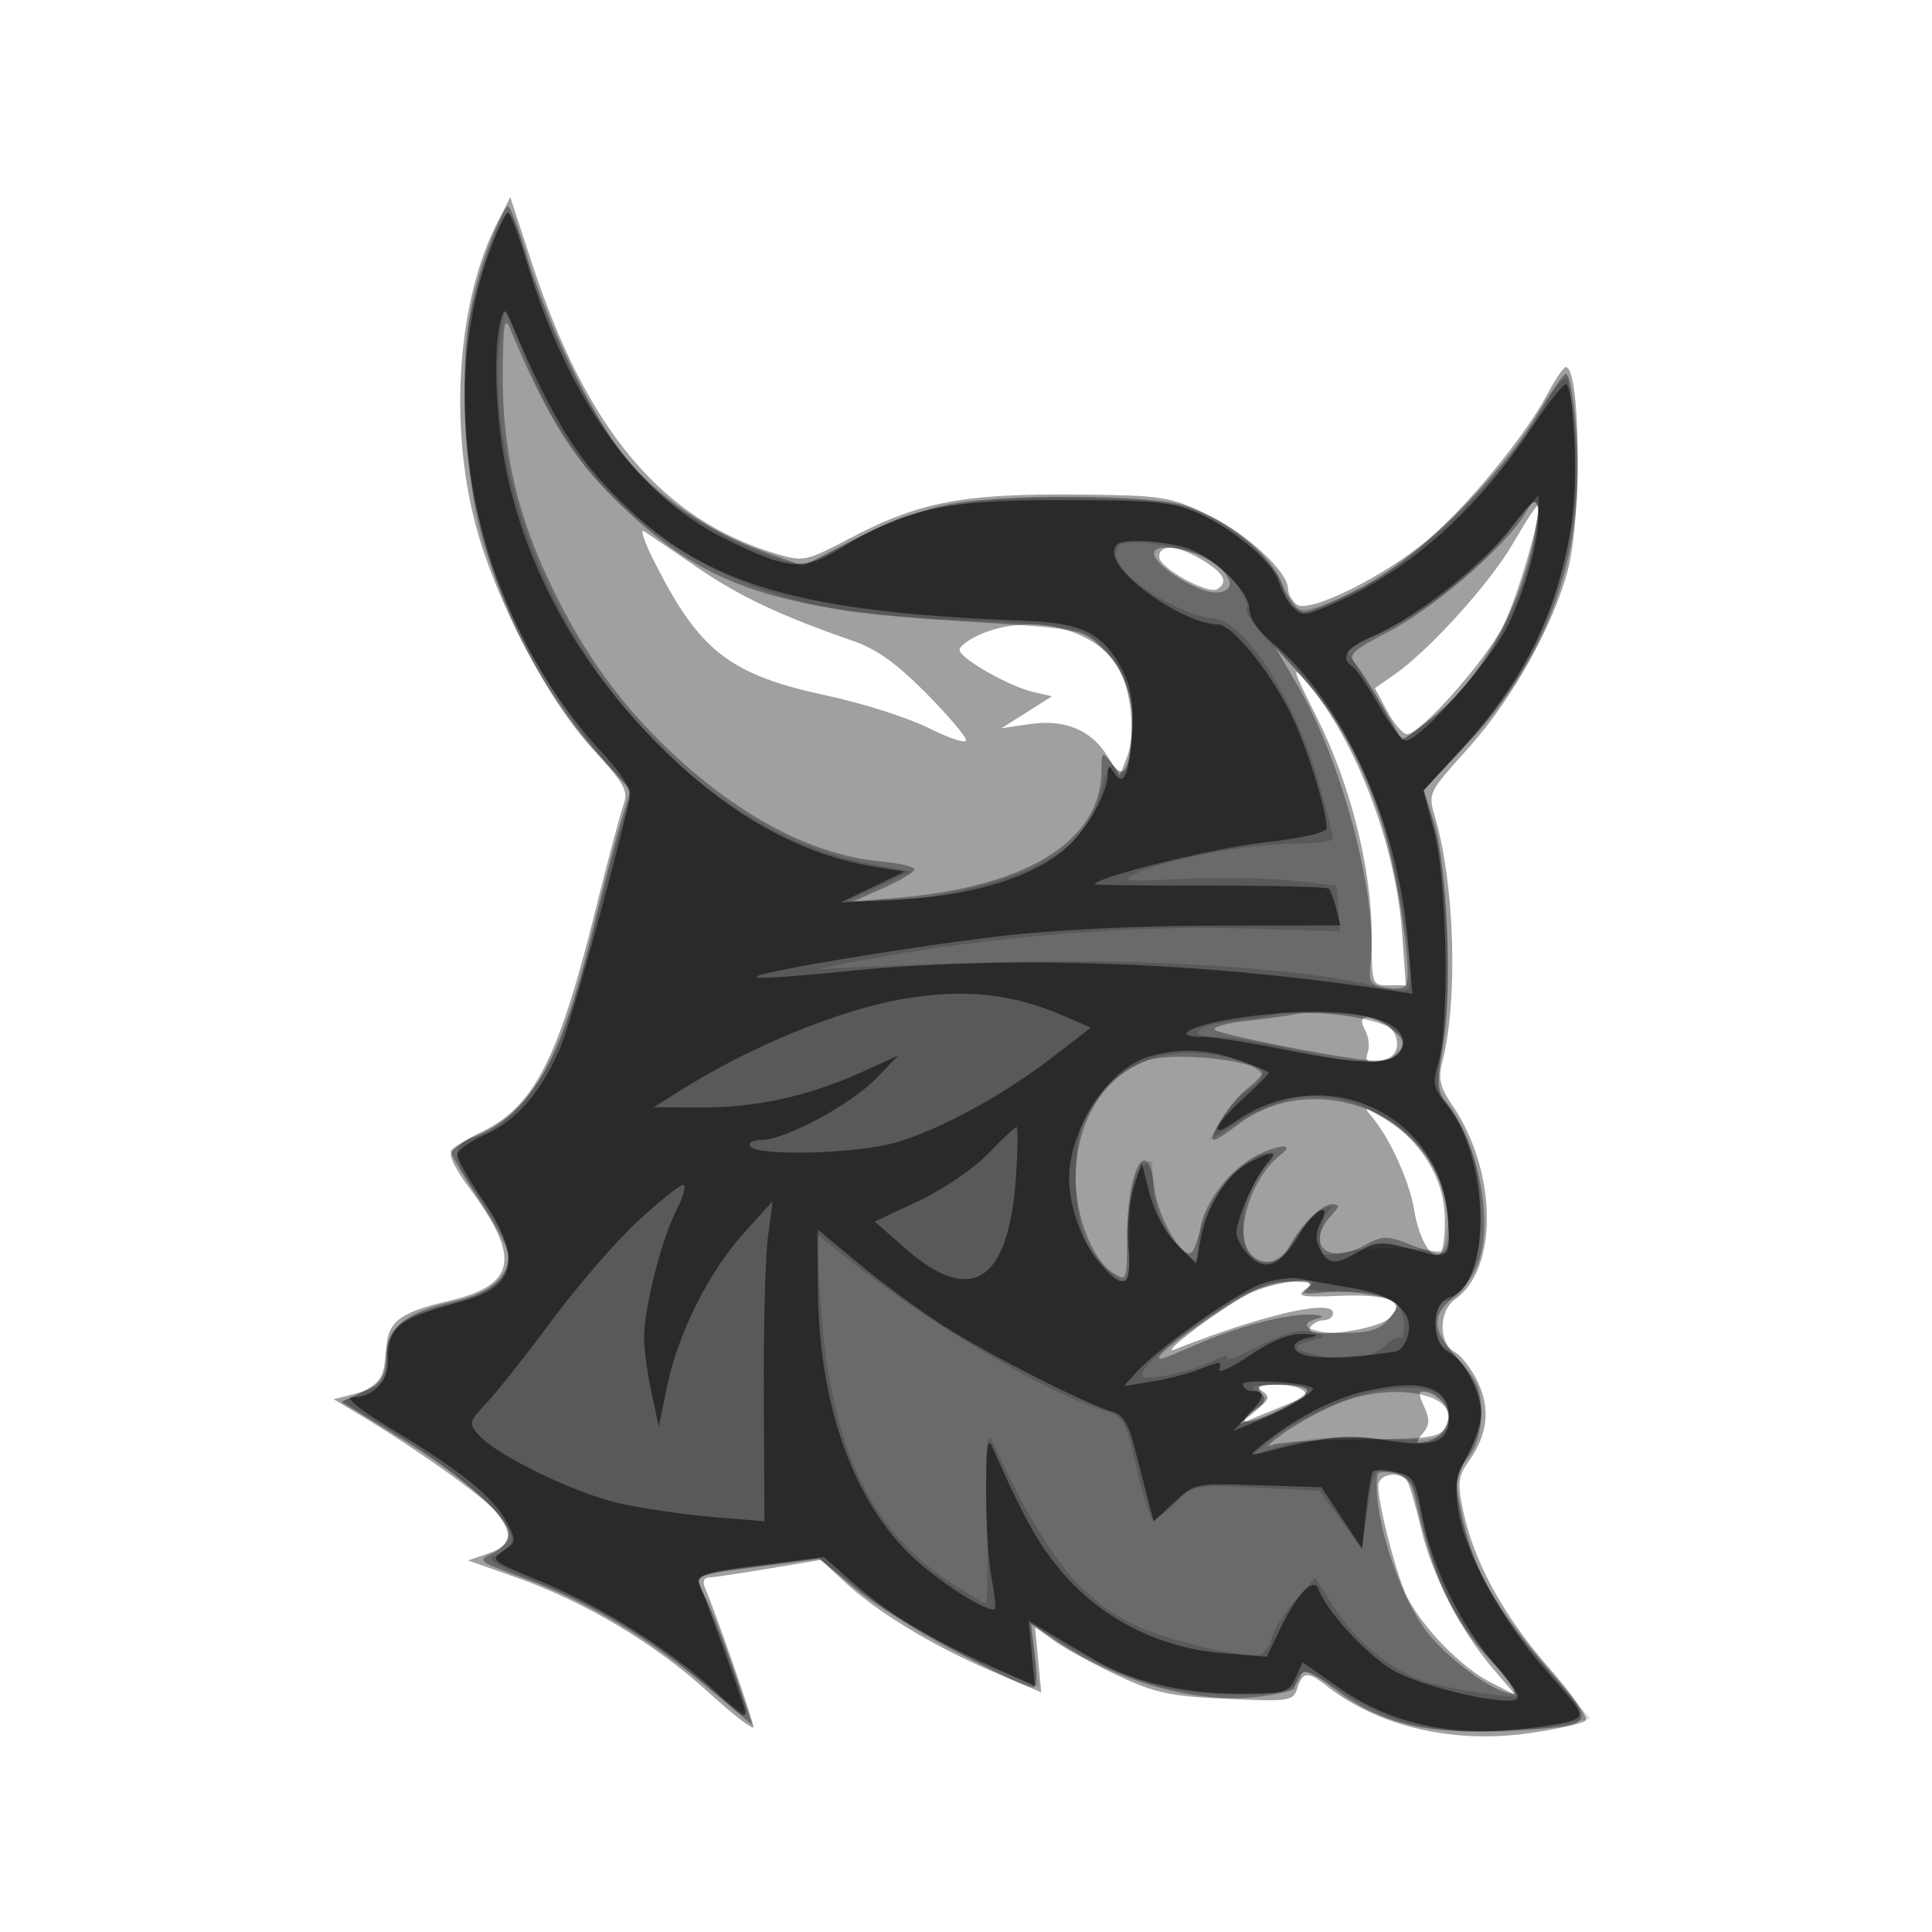 <svg xmlns="http://www.w3.org/2000/svg" width="300" height="300" version="1.1" fill="#000000"><path fill-opacity=".373" d="M 77.213 34.583 C 71.065 46.633, 69.694 65.745, 73.847 81.500 C 76.910 93.121, 84.983 108.601, 91.941 116.194 C 96.972 121.684, 97.610 122.822, 96.835 124.918 C 96.344 126.244, 94.366 133.667, 92.439 141.414 C 86.668 164.613, 82.861 171.965, 74.611 175.843 C 72.075 177.035, 70 178.596, 70 179.311 C 70 180.026, 71.160 182.161, 72.578 184.056 C 81.014 195.329, 80.295 199.532, 69.500 202.056 C 61.842 203.847, 60 205.367, 60 209.901 C 60 214.140, 58.921 215.480, 54.642 216.554 L 51.796 217.268 55.148 219.260 C 64.033 224.539, 75.209 232.450, 77.002 234.730 C 79.796 238.281, 79.501 239.929, 75.844 241.204 L 72.688 242.304 80.195 244.954 C 90.782 248.691, 101.749 255.242, 109.959 262.736 C 113.832 266.270, 117 268.718, 117 268.175 C 117 267.237, 111.165 250.459, 109.549 246.750 C 109.036 245.575, 109.232 244.983, 110.143 244.947 C 110.889 244.918, 115.100 244.290, 119.500 243.552 L 127.500 242.209 131 245.502 C 135.974 250.181, 144.806 255.565, 153.877 259.447 L 161.686 262.790 161.200 257.725 L 160.713 252.659 163.793 254.852 C 165.487 256.059, 169.900 258.462, 173.601 260.194 C 179.408 262.912, 181.731 263.405, 190.557 263.798 C 200.307 264.231, 200.817 264.153, 201.460 262.126 C 202.288 259.518, 203.058 259.475, 206.115 261.863 C 214.223 268.194, 225.888 270.855, 237.786 269.085 C 242.004 268.458, 245.809 267.591, 246.242 267.158 C 246.674 266.726, 244.091 263.026, 240.500 258.936 C 233.450 250.905, 228.810 242.408, 227.182 234.545 C 226.288 230.232, 226.405 229.240, 228.086 226.880 C 231.004 222.781, 231.457 218.764, 229.471 214.581 C 228.519 212.573, 226.898 210.481, 225.870 209.930 C 223.336 208.574, 223.395 203.537, 225.966 201.736 C 232.684 197.031, 232.485 181.888, 225.571 171.699 C 223.561 168.738, 223.282 167.524, 223.981 164.803 C 226.435 155.265, 225.878 137.162, 222.814 126.815 C 221.735 123.172, 221.792 123.055, 227.877 116.315 C 234.781 108.671, 241.186 97.221, 243.475 88.436 C 245.670 80.009, 245.412 57, 243.123 57 C 242.779 57, 241.457 58.959, 240.187 61.353 C 236.806 67.726, 227.672 78.834, 221.702 83.833 C 214.783 89.625, 203.133 95.356, 201.325 93.855 C 200.596 93.250, 200 92.151, 200 91.412 C 200 88.825, 193.819 83.066, 187.831 80.073 C 182.570 77.444, 180.601 77.029, 172.643 76.866 C 150.237 76.410, 143.488 77.533, 131.833 83.657 C 125.220 87.132, 124.732 87.237, 120.708 86.049 C 102.834 80.773, 91.087 66.812, 82.539 40.684 L 79.242 30.606 77.213 34.583 M 235 84.289 C 231.447 90.461, 221.962 100.961, 216.500 104.768 L 213.500 106.859 215.407 110.430 C 216.457 112.393, 217.851 114, 218.505 114 C 220.564 114, 230.650 102.623, 233.396 97.205 C 235.722 92.615, 239.589 79.220, 238.799 78.487 C 238.635 78.334, 236.925 80.945, 235 84.289 M 101.564 87.149 C 108.637 101.169, 113.284 104.772, 128.500 108.033 C 134 109.211, 141.088 111.479, 144.250 113.073 C 147.412 114.666, 150 115.504, 150 114.934 C 150 114.365, 147.188 111.056, 143.750 107.580 C 139.280 103.060, 136.076 100.769, 132.500 99.534 C 121.264 95.656, 114.722 92.563, 108.094 87.997 C 104.253 85.351, 100.605 82.874, 99.987 82.492 C 99.369 82.110, 100.079 84.206, 101.564 87.149 M 180 86.480 C 180 88.180, 187.583 92.376, 189.034 91.479 C 190.770 90.406, 190.057 89.005, 186.750 86.989 C 182.897 84.640, 180 84.421, 180 86.480 M 152.250 98.491 C 150.463 99.268, 149 100.356, 149 100.910 C 149 102.200, 156.614 106.557, 160.418 107.443 L 163.337 108.123 159.418 110.604 L 155.500 113.085 159.807 112.445 C 165.267 111.634, 169.348 113.281, 171.912 117.330 L 173.882 120.441 175.028 117.471 C 176.407 113.895, 175.585 106.542, 173.439 103.267 C 169.624 97.444, 159.769 95.223, 152.250 98.491 M 204.495 111.435 C 209.728 121.861, 213 134.919, 213 145.374 C 213 152.956, 213.015 153, 215.649 153 L 218.297 153 217.704 144.750 C 216.732 131.204, 210.539 114.912, 203.018 106.111 C 200.418 103.068, 200.569 103.611, 204.495 111.435 M 211.961 159.928 C 212.529 160.988, 212.721 162.563, 212.389 163.428 C 211.755 165.081, 212.777 165.407, 215.418 164.393 C 217.614 163.550, 217.399 160.284, 215.066 159.035 C 211.957 157.372, 210.775 157.711, 211.961 159.928 M 213.133 173.552 C 215.850 176.792, 218.908 183.573, 219.598 187.887 C 220.329 192.461, 222.410 195.924, 223.668 194.663 C 224.126 194.205, 224.430 191.557, 224.344 188.779 C 224.161 182.849, 220.588 177.090, 215 173.717 C 211.741 171.750, 211.612 171.738, 213.133 173.552 M 193.525 201.114 C 188.848 203.622, 179.613 210.655, 182.500 209.512 C 196.104 204.125, 207 201.632, 207 203.906 C 207 204.508, 206.352 205, 205.559 205 C 204.766 205, 203.802 205.511, 203.416 206.136 C 202.244 208.032, 213.804 206.624, 215.801 204.627 C 218.412 202.016, 215.754 200.896, 207.725 201.223 C 202.101 201.453, 201.242 201.288, 202.666 200.250 C 205.745 198.007, 197.947 198.744, 193.525 201.114 M 196 216.023 C 197.272 216.864, 197.120 217.324, 195 219.050 L 192.500 221.086 196.500 219.452 C 198.700 218.554, 201.060 217.587, 201.744 217.304 C 204.033 216.359, 201.923 215, 198.191 215.015 C 195.406 215.027, 194.868 215.274, 196 216.023 M 221.134 218.395 C 222.049 220.404, 222.006 221.288, 220.929 222.586 C 219.739 224.019, 219.803 224.184, 221.425 223.865 C 224.200 223.321, 225.741 220.399, 224.388 218.250 C 223.782 217.287, 222.540 216.353, 221.630 216.174 C 220.203 215.893, 220.134 216.201, 221.134 218.395 M 214.015 230.750 C 214.041 233.870, 216.957 245.017, 218.557 248.109 C 221.002 252.838, 226.988 258.953, 231.351 261.179 L 235.338 263.213 231.784 259.061 C 226.834 253.278, 222.308 244.420, 220.632 237.234 C 219.852 233.890, 218.914 230.670, 218.548 230.077 C 217.448 228.297, 213.998 228.809, 214.015 230.750" stroke="none" fill="#000000" fill-rule="evenodd"/><path fill-opacity=".337" d="M 76.206 37.412 C 72.733 46.489, 71.682 54.194, 72.266 66.289 C 73.193 85.473, 81.116 104.379, 94.173 118.566 L 97.915 122.632 96.449 127.504 C 95.642 130.183, 93.594 138.019, 91.897 144.917 C 86.937 165.081, 82.491 172.809, 73.750 176.460 C 71.688 177.322, 70 178.379, 70 178.810 C 70 179.241, 72.025 182.677, 74.500 186.445 C 76.975 190.213, 79 194.030, 79 194.926 C 79 198.360, 76.015 200.853, 70.398 202.110 C 63.008 203.764, 60.200 206.062, 59.809 210.776 C 59.556 213.829, 58.919 214.791, 56.276 216.111 L 53.051 217.722 61.719 223.019 C 71.851 229.210, 79 235.470, 79 238.149 C 79 239.207, 77.878 240.554, 76.458 241.201 C 74.027 242.309, 74.238 242.477, 81.337 245.064 C 91.038 248.601, 100.794 254.380, 109.665 261.843 L 116.829 267.870 114.049 259.646 C 112.520 255.122, 110.518 249.968, 109.600 248.193 C 107.646 244.415, 107.154 244.684, 118.837 243.147 L 127.174 242.050 133.337 247.094 C 138.486 251.308, 157.987 262, 160.524 262 C 160.939 262, 161.016 259.780, 160.694 257.068 L 160.110 252.135 163.663 254.546 C 173.490 261.215, 185.856 264.662, 195.591 263.445 C 198.566 263.074, 201.007 262.484, 201.015 262.135 C 201.024 261.786, 201.414 260.895, 201.883 260.155 C 202.548 259.105, 203.711 259.556, 207.193 262.214 C 214.214 267.573, 221.313 269.347, 233.356 268.750 C 248.351 268.007, 248.204 268.230, 239.963 258.648 C 232.028 249.423, 228.533 243.055, 226.887 234.816 C 225.841 229.583, 225.919 228.918, 227.875 226.431 C 229.304 224.615, 230 222.301, 230 219.368 C 230 215.787, 229.373 214.312, 226.500 211.132 C 222.204 206.376, 222.117 204.389, 226.060 201.073 C 228.011 199.432, 229.450 197.014, 230.031 194.398 C 231.595 187.368, 228.848 176.031, 224.330 170.866 C 223.135 169.501, 223.094 168.123, 224.081 162.456 C 225.558 153.974, 224.746 134.281, 222.643 127.591 L 221.100 122.682 228.040 115.250 C 239.095 103.413, 244.938 88.974, 244.983 73.390 C 245.003 66.255, 243.996 57.984, 243.114 58.036 C 242.776 58.055, 240.700 61.055, 238.500 64.702 C 232.619 74.450, 220.054 86.753, 211.354 91.281 C 207.423 93.326, 203.470 95, 202.568 95 C 201.583 95, 200.176 93.244, 199.044 90.603 C 197.004 85.844, 190.970 80.948, 184.261 78.607 C 178.728 76.676, 154.429 76.625, 146.229 78.527 C 142.630 79.361, 136.324 81.806, 132.215 83.959 L 124.744 87.874 118.243 85.514 C 109.814 82.455, 101.691 76.805, 96.682 70.518 C 91.830 64.428, 84.991 50.266, 81.829 39.759 C 80.548 35.502, 79.225 32.015, 78.889 32.009 C 78.553 32.004, 77.346 34.436, 76.206 37.412 M 78.068 57.803 C 77.984 69.372, 80.096 79.098, 84.979 89.619 C 89.884 100.187, 95.348 108.093, 102.827 115.443 C 113.873 126.297, 125.818 132.748, 136.750 133.761 C 139.637 134.029, 142 134.586, 142 134.999 C 142 135.412, 139.863 136.700, 137.250 137.862 L 132.500 139.973 139 139.441 C 159.292 137.780, 170.927 130.645, 171.032 119.800 C 171.062 116.693, 171.149 116.612, 172.521 118.427 C 174.412 120.927, 175.122 120.096, 175.734 114.668 C 176.374 108.986, 174.729 104.073, 170.984 100.485 C 168.036 97.661, 167.873 97.631, 148.258 96.393 C 119.553 94.582, 108.730 90.703, 95.394 77.447 C 88.679 70.773, 84.853 64.532, 79.183 51 C 78.344 48.998, 78.122 50.352, 78.068 57.803 M 236.741 79.862 C 233.843 84.768, 222.660 94.439, 215.735 98.030 C 210.007 101, 209.289 101.670, 210.431 102.982 C 211.157 103.817, 213.086 106.867, 214.717 109.761 L 217.683 115.022 222.206 111.569 C 230.129 105.519, 236.785 93.287, 238.547 81.538 C 238.921 79.042, 239.048 77, 238.829 77 C 238.610 77, 237.670 78.288, 236.741 79.862 M 179.244 86.250 C 179.893 88.229, 186.062 92, 188.648 92 C 192.067 92, 191.588 89.329, 187.750 86.989 C 184.074 84.748, 178.594 84.272, 179.244 86.250 M 201.442 106.335 C 208.420 118.204, 213.994 139.359, 212.812 149.486 C 212.469 152.426, 212.738 152.910, 214.960 153.347 C 216.357 153.621, 217.833 153.525, 218.239 153.134 C 219.501 151.918, 216.961 134.889, 214.342 127 C 211.310 117.866, 207.311 110.694, 202.006 104.879 L 198.011 100.500 201.442 106.335 M 201 157.510 C 200.175 157.712, 196.861 158.168, 193.636 158.525 C 190.411 158.881, 188.161 159.507, 188.636 159.917 C 189.111 160.327, 195.211 161.715, 202.190 163.003 C 212.666 164.936, 215.152 165.118, 216.440 164.050 C 218.568 162.284, 218.404 161.311, 215.680 159.526 C 213.433 158.054, 204.048 156.765, 201 157.510 M 178 164.722 C 171.280 167.247, 167.057 174.252, 167.022 182.934 C 166.997 188.996, 169.699 195.727, 172.972 197.758 C 174.936 198.977, 175 198.796, 175 192.056 C 175 181.589, 178.257 175.711, 179.237 184.409 C 179.739 188.861, 183.467 195.447, 184.963 194.523 C 185.409 194.247, 186.067 192.455, 186.426 190.540 C 187.188 186.481, 191.036 181.550, 195.069 179.464 C 198.604 177.636, 201.209 177.524, 198.877 179.299 C 194.185 182.871, 191.423 192.023, 194.200 194.800 C 196.092 196.692, 198.824 196.206, 200.090 193.750 C 201.856 190.324, 205.175 187, 206.829 187 C 208.073 187, 208.045 187.292, 206.655 188.829 C 202.667 193.235, 206.109 196.473, 211.624 193.503 C 214.780 191.803, 215.243 191.792, 219.132 193.320 C 221.411 194.215, 223.664 194.708, 224.138 194.415 C 225.623 193.497, 225.037 186.678, 223.107 182.429 C 217.898 170.961, 202.287 166.967, 192.337 174.557 C 190.575 175.901, 188.867 177, 188.541 177 C 187.323 177, 191.055 171.102, 193.480 169.194 C 194.866 168.104, 196 166.983, 196 166.704 C 196 164.716, 182.092 163.184, 178 164.722 M 188.608 204.056 C 181.929 208.524, 178.971 211, 180.314 211 C 180.551 211, 182.938 210.030, 185.618 208.845 C 191.939 206.049, 199.718 203.997, 203.500 204.128 C 205.169 204.186, 205.724 204.435, 204.750 204.689 C 201.102 205.643, 203.213 207, 208.345 207 C 212.253 207, 214.135 206.508, 215.345 205.171 C 216.255 204.165, 217 203.062, 217 202.718 C 217 201.476, 209.972 200.192, 205.785 200.670 C 202.580 201.036, 201.878 200.891, 203 200.095 C 204.160 199.272, 203.555 199.027, 200.334 199.015 C 196.977 199.003, 194.698 199.983, 188.608 204.056 M 195.827 216.291 C 196.624 217.252, 196.375 217.909, 194.852 218.860 C 193.726 219.563, 193.051 220.384, 193.350 220.684 C 194.104 221.437, 203 217.037, 203 215.911 C 203 215.410, 201.145 215, 198.878 215 C 195.623 215, 194.981 215.272, 195.827 216.291 M 207.952 217.851 C 205.451 218.842, 201.626 220.910, 199.452 222.446 C 197.278 223.981, 196.400 224.858, 197.500 224.394 C 198.600 223.930, 204.859 223.526, 211.409 223.497 C 221.553 223.452, 223.478 223.189, 224.403 221.722 C 227.550 216.734, 217.022 214.256, 207.952 217.851 M 213.899 228.889 C 212.975 234.461, 217.019 247.427, 221.518 253.319 C 224.887 257.732, 232.210 263, 234.975 263 C 235.689 263, 234.229 260.814, 231.730 258.142 C 225.360 251.332, 222.511 245.162, 219.598 231.869 C 219.206 230.078, 218.219 229.084, 216.511 228.757 C 215.130 228.493, 213.954 228.552, 213.899 228.889" stroke="none" fill="#000000" fill-rule="evenodd"/><path fill-opacity=".16" d="M 75.992 38.750 C 74.809 41.913, 73.375 46.975, 72.807 50 C 71.489 57.012, 72.413 74.714, 74.503 82.500 C 77.166 92.420, 85.239 107.819, 91.965 115.813 L 98.119 123.125 96.613 127.813 C 95.784 130.391, 93.773 137.997, 92.143 144.715 C 90.512 151.433, 87.990 159.533, 86.537 162.715 C 83.410 169.564, 77.805 175.664, 73.840 176.535 C 70.266 177.320, 70.092 180.117, 73.352 184.406 C 81.658 195.335, 80.697 199.711, 69.343 202.658 C 61.898 204.590, 60 206.295, 60 211.048 C 60 214.382, 59.624 214.936, 56.528 216.171 L 53.057 217.555 61.233 222.455 C 71.093 228.364, 80.349 236.927, 79.439 239.299 C 79.096 240.193, 77.913 241.210, 76.811 241.560 C 75.279 242.046, 76.696 242.958, 82.829 245.431 C 93.027 249.543, 100.431 254.001, 109.112 261.257 C 112.900 264.423, 115.985 266.448, 115.967 265.757 C 115.939 264.709, 110.982 251.349, 108.620 245.956 C 108.055 244.665, 109.526 244.212, 117.568 243.196 L 127.192 241.981 133.346 246.807 C 140.811 252.662, 146.453 255.955, 154.876 259.374 L 161.253 261.963 160.598 257.030 L 159.944 252.097 166.722 256.077 C 175.690 261.344, 182.462 263.220, 192.273 263.155 C 199.954 263.105, 201.202 262.669, 202.261 259.668 C 202.423 259.210, 204.940 260.440, 207.854 262.402 C 210.769 264.363, 215.451 266.650, 218.258 267.484 C 224.220 269.255, 234.791 269.453, 241.904 267.927 L 246.907 266.854 240.024 258.888 C 232.352 250.011, 228.695 243.466, 226.884 235.373 C 225.766 230.378, 225.844 229.623, 227.834 226.082 C 229.025 223.962, 229.998 220.939, 229.996 219.364 C 229.992 216.124, 226.748 210.224, 224.494 209.359 C 222.426 208.566, 222.444 202, 224.515 202 C 227.346 202, 229.993 195.960, 229.991 189.500 C 229.988 182.072, 228.720 177.340, 225.433 172.496 C 222.954 168.844, 222.923 168.579, 224.094 161.316 C 225.507 152.560, 224.750 136.070, 222.569 128.075 L 221.089 122.649 227.462 115.893 C 239.500 103.132, 245.762 85.878, 244.604 68.662 C 244.277 63.801, 243.730 59.372, 243.388 58.818 C 243.046 58.265, 241.719 59.656, 240.440 61.909 C 233.357 74.379, 221.855 85.822, 210.576 91.620 C 202.485 95.781, 199.854 95.673, 199.182 91.156 C 198.732 88.138, 193.649 83.364, 187.628 80.305 C 182.948 77.927, 181.233 77.666, 168 77.321 C 151.004 76.877, 141.923 78.660, 131.217 84.545 C 125.242 87.829, 124.519 87.998, 121.140 86.904 C 115.002 84.916, 106.714 80.365, 102.308 76.562 C 94.342 69.686, 85.282 53.148, 81.047 37.750 C 80.328 35.138, 79.381 33, 78.942 33 C 78.503 33, 77.175 35.587, 75.992 38.750 M 77.496 54.195 C 77.043 58.423, 77.355 63.673, 78.428 69.892 C 83.830 101.197, 108.260 129.019, 134.774 134.062 L 141.500 135.341 136.500 137.609 L 131.500 139.877 136.292 139.939 C 143.420 140.030, 155.846 137.187, 161.342 134.207 C 167.262 130.998, 169.717 128.009, 171.168 122.245 C 171.941 119.178, 172.541 118.240, 173.140 119.167 C 174.563 121.373, 175.967 118.150, 175.985 112.636 C 176.003 106.862, 173.116 101.090, 168.991 98.654 C 166.858 97.394, 162.677 96.857, 151.835 96.450 C 143.951 96.154, 134.800 95.460, 131.500 94.908 C 107.464 90.889, 90.215 77.534, 81.957 56.551 C 80.214 52.123, 78.651 48.352, 78.482 48.171 C 78.314 47.991, 77.870 50.701, 77.496 54.195 M 234.605 82.134 C 229.853 88.293, 222.534 94.197, 214.825 98.088 L 209.047 101.005 212.958 107.056 C 215.109 110.385, 217.050 113.646, 217.271 114.304 C 217.901 116.181, 226.708 108.408, 230.610 102.532 C 234.852 96.143, 237.679 88.903, 238.578 82.123 C 238.952 79.305, 239.087 77.019, 238.879 77.043 C 238.670 77.066, 236.747 79.357, 234.605 82.134 M 173.582 84.868 C 172.379 86.813, 174.954 89.933, 180.285 92.990 C 183.153 94.635, 186.723 95.985, 188.218 95.991 C 193.101 96.007, 201.256 108.732, 204.968 122.128 C 206.086 126.160, 207 129.806, 207 130.230 C 207 130.653, 204.281 131, 200.958 131 C 194.186 131, 181.153 133.439, 176.535 135.571 C 173.763 136.850, 174.366 136.928, 183.500 136.470 C 189 136.194, 196.650 136.313, 200.500 136.734 L 207.500 137.500 207.799 141.062 L 208.098 144.624 193.553 144.186 C 176.329 143.668, 155.658 145.260, 137 148.543 C 129.575 149.849, 125.750 150.701, 128.500 150.436 C 131.250 150.171, 143.625 149.691, 156 149.370 C 178.606 148.784, 202.611 150.362, 213.749 153.167 C 216.129 153.766, 218.357 153.977, 218.699 153.634 C 219.959 152.374, 216.920 133.920, 214.176 126.164 C 210.429 115.577, 205.743 108.030, 198.793 101.391 C 195.654 98.393, 193.308 95.361, 193.580 94.652 C 194.234 92.947, 190.523 88.322, 187.068 86.535 C 183.266 84.569, 174.441 83.478, 173.582 84.868 M 198.500 157.442 C 197.950 157.665, 194.912 158.139, 191.750 158.495 C 185.610 159.188, 183.836 160.983, 189.250 161.026 C 191.037 161.040, 196.325 161.928, 201 163 C 211.354 165.374, 215.353 165.485, 217.045 163.445 C 218.122 162.147, 217.990 161.546, 216.245 159.800 C 214.587 158.142, 212.638 157.640, 206.827 157.373 C 202.797 157.188, 199.050 157.219, 198.500 157.442 M 178.655 164.419 C 173.865 166.176, 170.156 169.530, 168.371 173.718 C 166.484 178.146, 166.625 188.408, 168.630 192.633 C 170.056 195.638, 173.411 199.004, 174.973 198.998 C 175.263 198.997, 175.500 195.412, 175.500 191.032 C 175.500 184.780, 175.876 182.692, 177.250 181.320 C 178.916 179.655, 179 179.751, 179 183.335 C 179 187.568, 180.775 191.582, 183.898 194.407 C 185.985 196.296, 186 196.290, 186 193.615 C 186 189.797, 189.438 183.536, 192.882 181.084 C 197.258 177.968, 198.239 178.558, 195.470 182.640 C 193.956 184.870, 193 187.696, 193 189.940 C 193 196.701, 197.515 198.138, 201.008 192.487 C 202.202 190.555, 204.151 188.475, 205.339 187.865 C 207.120 186.951, 207.280 186.988, 206.250 188.078 C 205.563 188.805, 205 190.711, 205 192.313 C 205 195.080, 205.164 195.191, 208.250 194.513 C 211.722 193.749, 217.912 193.588, 222 194.154 C 224.286 194.470, 224.526 194.142, 224.805 190.306 C 225.608 179.257, 213.242 168.687, 201.561 170.439 C 199.195 170.793, 195.145 172.425, 192.560 174.064 L 187.861 177.044 189.680 173.904 C 190.681 172.176, 192.512 170.090, 193.750 169.267 C 196.604 167.368, 196.581 166.586, 193.630 165.241 C 189.376 163.303, 182.699 162.936, 178.655 164.419 M 127.418 202.317 C 128.905 224.514, 135.083 237.711, 147.812 245.880 C 150.487 247.596, 152.861 249, 153.088 249.001 C 153.314 249.001, 153.392 242.813, 153.261 235.251 C 153.069 224.224, 153.250 221.995, 154.175 224 C 162.128 241.239, 167.598 248.248, 176.310 252.362 C 181.025 254.589, 190.780 257, 195.075 257 C 196.060 257, 197.047 255.949, 197.406 254.518 C 197.749 253.153, 199.424 250.447, 201.130 248.505 L 204.231 244.973 206.947 249.256 C 210.193 254.374, 214.912 258.515, 219.871 260.599 C 223.330 262.052, 236 264.110, 236 263.218 C 236 262.985, 233.995 260.564, 231.545 257.839 C 226.162 251.851, 222.628 244.670, 220.867 236.141 C 219.812 231.029, 219.095 229.606, 217.212 228.891 C 213.495 227.477, 213.327 227.664, 212.383 234.250 L 211.487 240.500 208.177 236 L 204.867 231.500 195.184 231 C 185.670 230.509, 185.450 230.548, 182.673 233.250 C 181.118 234.762, 179.504 236, 179.087 236 C 178.669 236, 177.508 232.411, 176.506 228.025 C 174.742 220.304, 174.571 220.015, 171.092 218.901 C 161.400 215.797, 142.976 204.728, 130.097 194.271 L 126.694 191.508 127.418 202.317 M 192.312 201.419 C 186.719 204.617, 178.713 210.778, 177.617 212.727 C 176.852 214.088, 177.302 214.207, 180.972 213.620 C 183.303 213.248, 186.562 212.243, 188.215 211.389 C 189.868 210.534, 190.928 210.307, 190.572 210.884 C 190.215 211.461, 192.362 210.651, 195.343 209.083 C 199.139 207.086, 201.621 206.396, 203.631 206.781 C 205.239 207.089, 205.840 207.513, 205 207.745 C 200.855 208.888, 200.514 209.279, 203 210.038 C 207.782 211.497, 212.914 211.086, 214.917 209.083 C 215.971 208.029, 217.096 207.429, 217.417 207.750 C 217.737 208.071, 218 207.188, 218 205.789 C 218 201.844, 215.489 200.491, 208.323 200.573 C 204.733 200.614, 202.510 200.294, 203.227 199.838 C 206.538 197.737, 196.111 199.247, 192.312 201.419 M 195.279 216.096 C 196.943 217.065, 196.910 217.261, 194.779 219.119 L 192.500 221.106 195 220.426 C 198.822 219.387, 203 217.062, 203 215.974 C 203 215.438, 200.863 215.014, 198.250 215.030 C 194.487 215.054, 193.870 215.276, 195.279 216.096 M 213.932 215.990 C 208.978 216.849, 200.964 220.565, 196.990 223.846 L 194.500 225.903 199.500 224.369 C 203.176 223.242, 206.857 222.990, 213.398 223.418 C 222.615 224.020, 225.015 223.339, 224.985 220.128 C 224.946 216.033, 221.381 214.698, 213.932 215.990" stroke="none" fill="#000000" fill-rule="evenodd"/><path fill-opacity=".528" d="M 76.120 38.750 C 67.021 63.379, 74.065 95.592, 93.105 116.424 C 96.973 120.657, 98.101 122.577, 97.710 124.265 C 94.933 136.265, 88.467 159.411, 86.905 162.945 C 83.892 169.761, 80.149 174.046, 75.358 176.166 C 72.961 177.226, 71.001 178.635, 71.002 179.297 C 71.004 179.959, 72.804 183.148, 75.002 186.385 C 81.134 195.411, 80.216 199.780, 71.705 202.085 C 61.611 204.819, 60.217 205.955, 60.238 211.422 C 60.251 214.594, 57.840 217, 54.649 217 C 53.531 217, 56.178 219.102, 60.778 221.867 C 71.439 228.274, 76.704 232.527, 78.662 236.314 C 80.193 239.274, 80.169 239.476, 78.114 240.841 C 76.064 242.201, 76.334 242.421, 83.835 245.491 C 93.251 249.345, 104.256 256.294, 111.207 262.774 C 115.532 266.806, 116.164 267.133, 115.513 265 C 114.744 262.478, 109.786 248.850, 108.570 245.917 C 108.016 244.579, 109.464 244.137, 117.930 243.058 L 127.945 241.782 132.637 245.911 C 137.932 250.573, 144.439 254.487, 154.092 258.817 L 160.685 261.775 160.199 256.717 L 159.713 251.659 163.356 253.830 C 165.360 255.023, 168.463 256.857, 170.250 257.905 C 175.669 261.081, 183.939 263, 192.203 263 C 199.544 263, 200.114 262.845, 201.155 260.560 L 202.267 258.119 207.883 262.043 C 215.327 267.243, 224.002 269.443, 234.033 268.674 C 238.176 268.356, 242.614 267.708, 243.896 267.234 C 246.162 266.396, 246.058 266.184, 240.100 259.436 C 233.130 251.544, 227.440 241.115, 226.430 234.384 C 225.878 230.700, 226.160 229.059, 227.872 226.015 C 229.042 223.932, 230 221.029, 230 219.564 C 230 216.100, 227.509 211.343, 224.990 209.994 C 222.132 208.465, 222.204 202.387, 225.091 201.471 C 231.687 199.378, 231.400 179.911, 224.652 171.551 C 222.543 168.939, 222.394 168.197, 223.347 165.051 C 225.103 159.253, 224.700 136.508, 222.711 129.157 L 220.994 122.814 226.747 116.511 C 236.735 105.569, 241.786 95.305, 244.025 81.396 C 245.022 75.203, 244.570 61.838, 243.291 59.691 C 243.026 59.247, 240.644 62.172, 237.997 66.191 C 229.601 78.941, 219.007 88.453, 207.574 93.510 C 202.555 95.730, 202.108 95.774, 200.721 94.192 C 199.904 93.261, 198.937 91.515, 198.570 90.312 C 197.658 87.314, 191.546 82.130, 186.051 79.693 C 182.094 77.938, 179.347 77.671, 165 77.650 C 146.712 77.623, 140.703 78.928, 130.561 85.131 C 124.635 88.756, 122.363 88.548, 112.164 83.446 C 98.825 76.772, 88.051 61.619, 81.814 40.759 C 80.541 36.502, 79.217 33.015, 78.872 33.009 C 78.526 33.004, 77.288 35.587, 76.120 38.750 M 77.682 50.054 C 76.707 53.699, 76.879 62.656, 78.065 70 C 80.605 85.726, 88.365 100.965, 100.244 113.551 C 111.767 125.762, 123.398 132.595, 136.142 134.642 L 140.500 135.342 135.500 137.746 L 130.500 140.151 140 139.641 C 150.543 139.075, 159.332 136.510, 164.664 132.443 C 168.133 129.797, 171.989 123.423, 172.015 120.290 C 172.028 118.797, 172.185 118.744, 172.961 119.971 C 174.475 122.365, 175.388 120.323, 175.759 113.712 C 176.016 109.134, 175.634 106.598, 174.304 104.071 C 171.289 98.340, 168.139 96.729, 159.305 96.401 C 122.053 95.019, 107.886 90.427, 93.807 75.176 C 88.700 69.644, 85.049 63.354, 79.805 51.054 C 78.369 47.687, 78.321 47.664, 77.682 50.054 M 234.641 81.927 C 230.235 87.724, 219.521 96.147, 213.254 98.742 C 209.120 100.454, 207.931 102.221, 210.038 103.523 C 210.609 103.876, 212.452 106.603, 214.133 109.583 C 215.815 112.562, 217.691 115, 218.302 115 C 220.551 115, 231.695 102.339, 234.308 96.815 C 237.230 90.637, 239.338 82.307, 238.825 78.963 C 238.550 77.173, 237.911 77.625, 234.641 81.927 M 173 85.813 C 173 89.363, 183.938 96.910, 189.183 96.978 C 191.325 97.006, 196.990 103.958, 200.390 110.733 C 202.780 115.495, 206 125.733, 206 128.569 C 206 129.281, 202.235 130.146, 196.101 130.843 C 188.227 131.739, 170 136.259, 170 137.316 C 170 137.442, 178.059 137.534, 187.910 137.522 C 197.760 137.510, 206.049 137.726, 206.329 138.002 C 206.608 138.278, 207.131 139.673, 207.489 141.101 L 208.141 143.698 188.320 143.734 C 176.429 143.755, 163.099 144.422, 155 145.399 C 139.328 147.291, 116.770 151.103, 117.418 151.752 C 117.663 151.996, 123.632 151.604, 130.682 150.879 C 155.889 148.288, 185.795 149.269, 214.907 153.643 L 219.313 154.305 218.650 146.361 C 217.091 127.661, 208.536 108.848, 197.421 99.677 C 195.392 98.003, 194 95.947, 194 94.623 C 194 91.704, 188.288 86.230, 183.942 84.983 C 182.056 84.442, 178.823 84, 176.757 84 C 173.796 84, 173 84.384, 173 85.813 M 140.500 155.069 C 130.492 156.737, 116.532 162.460, 105.500 169.416 L 101.500 171.938 109.040 171.969 C 117.465 172.004, 125.782 170.146, 134 166.395 L 139.500 163.884 136.016 167.481 C 132.087 171.538, 121.910 177, 118.281 177 C 116.936 177, 116.154 177.439, 116.500 178 C 117.472 179.573, 133.050 179.171, 139.068 177.418 C 145.978 175.405, 155.676 170.136, 163.375 164.212 L 169.390 159.583 165.244 157.775 C 157.299 154.310, 149.901 153.501, 140.500 155.069 M 191.500 158.192 C 184.797 159.253, 181.787 161, 186.661 161 C 188.344 161, 194.271 161.928, 199.832 163.062 C 212.466 165.639, 217.371 165.412, 217.822 162.229 C 218.487 157.542, 206.861 155.759, 191.500 158.192 M 178.368 164.088 C 172.182 165.881, 166.011 175.325, 166.011 183 C 166.011 187.301, 167.974 192.816, 170.627 195.969 C 174.509 200.582, 175.743 199.948, 175.218 193.612 C 174.972 190.649, 175.339 186.502, 176.034 184.398 L 177.297 180.571 178.520 185.388 C 179.240 188.223, 180.976 191.438, 182.741 193.203 L 185.740 196.201 186.454 192.351 C 187.409 187.202, 190.555 182.281, 194.047 180.476 C 197.835 178.517, 198.660 178.614, 196.693 180.787 C 194.804 182.874, 192 189.256, 192 191.468 C 192 192.311, 192.910 193.910, 194.023 195.023 C 196.564 197.564, 198.907 196.517, 201.852 191.526 C 204.075 187.758, 206.944 186.368, 205 190 C 204.240 191.421, 204.240 192.579, 205 194 C 206.308 196.444, 207.355 196.494, 211.086 194.290 C 213.586 192.813, 214.598 192.745, 218.505 193.790 C 225.349 195.620, 225.289 195.666, 224.806 188.995 C 223.630 172.738, 205.442 164.601, 191.750 174.207 C 187.618 177.106, 188.444 174.735, 193 170.619 C 195.200 168.631, 197 166.821, 197 166.597 C 197 166.372, 194.895 165.471, 192.322 164.594 C 187.188 162.845, 183.161 162.699, 178.368 164.088 M 153.453 179.130 C 151.262 181.419, 146.455 184.691, 142.668 186.472 L 135.836 189.685 140.485 193.778 C 150.800 202.858, 156.629 199.166, 157.748 182.846 C 158.044 178.531, 158.088 175, 157.846 175 C 157.604 175, 155.627 176.858, 153.453 179.130 M 99.022 189.641 C 95.671 192.743, 89.722 199.605, 85.801 204.891 C 81.881 210.176, 77.318 215.953, 75.662 217.728 C 72.766 220.832, 72.718 221.031, 74.407 222.897 C 77.260 226.050, 89.232 231.853, 96.113 233.419 C 99.626 234.218, 106.146 235.178, 110.603 235.552 L 118.705 236.233 118.603 216.866 C 118.546 206.215, 118.836 195.025, 119.248 192 L 119.995 186.500 115.560 191.401 C 110.078 197.461, 105.285 207.006, 103.587 215.250 L 102.299 221.500 101.149 216.201 C 100.517 213.286, 100.007 209.461, 100.015 207.701 C 100.036 203, 102.691 192.525, 105.016 187.969 C 106.130 185.786, 106.607 184, 106.077 184 C 105.547 184, 102.372 186.538, 99.022 189.641 M 127 199.376 C 127 217.147, 132.036 232.131, 141.031 241.126 C 145.149 245.245, 153.627 250.712, 154.510 249.820 C 154.684 249.644, 154.435 247.475, 153.957 245 C 153.478 242.525, 153.098 236.450, 153.111 231.500 C 153.131 224.093, 153.330 222.943, 154.235 225 C 159.115 236.094, 161.603 240.454, 165.564 244.860 C 171.677 251.659, 180.304 255.890, 189.653 256.674 L 196.694 257.264 198.897 252.713 C 201.481 247.374, 204.077 244.761, 204.765 246.806 C 205.826 249.961, 211.939 256.685, 216.035 259.201 C 220.434 261.905, 234.226 265.107, 235.592 263.742 C 235.952 263.382, 234.384 260.971, 232.108 258.386 C 226.780 252.333, 222.275 243.130, 220.827 235.343 C 219.768 229.650, 219.456 229.141, 216.681 228.586 C 215.031 228.256, 213.470 228.197, 213.212 228.454 C 212.955 228.712, 212.464 231.523, 212.122 234.702 L 211.500 240.480 208.346 235.714 L 205.192 230.947 195.346 230.623 C 185.610 230.302, 185.465 230.332, 182.322 233.275 L 179.145 236.252 178.140 232.376 C 177.587 230.244, 176.623 226.537, 175.999 224.138 C 175.215 221.129, 174.222 219.609, 172.797 219.237 C 169.025 218.250, 152.910 210.039, 146.155 205.661 C 142.495 203.289, 136.688 199.003, 133.250 196.138 L 127 190.927 127 199.376 M 195.808 199.371 C 191.892 200.807, 179.749 209.398, 176.461 213.061 L 174.500 215.244 179 214.510 C 181.475 214.107, 184.935 213.186, 186.689 212.465 C 189.414 211.344, 189.799 211.361, 189.330 212.582 C 189.028 213.369, 191.126 212.434, 193.991 210.506 C 197.471 208.164, 200.247 207.045, 202.350 207.136 C 204.704 207.238, 204.932 207.382, 203.250 207.706 C 202.012 207.944, 201 208.549, 201 209.050 C 201 211.047, 206.982 211.354, 216.773 209.861 C 217.473 209.754, 218.319 208.576, 218.654 207.242 C 219.546 203.688, 216.351 201.039, 209.907 199.992 C 206.933 199.508, 203.375 198.867, 202 198.566 C 200.625 198.264, 197.839 198.627, 195.808 199.371 M 193 214.966 C 193 215.535, 193.675 216, 194.500 216 C 196.571 216, 196.381 216.961, 193.750 219.790 L 191.500 222.209 195.500 220.553 C 199.791 218.777, 204.388 216.021, 203.837 215.556 C 202.709 214.603, 193 214.074, 193 214.966 M 211.734 216.088 C 207.145 217.169, 201.674 219.939, 197 223.547 C 193.933 225.915, 193.809 226.167, 196 225.585 C 205.614 223.033, 209.211 222.654, 214.901 223.595 C 222.565 224.863, 225 224.012, 225 220.067 C 225 215.279, 220.676 213.981, 211.734 216.088" stroke="none" fill="#000000" fill-rule="evenodd"/></svg>